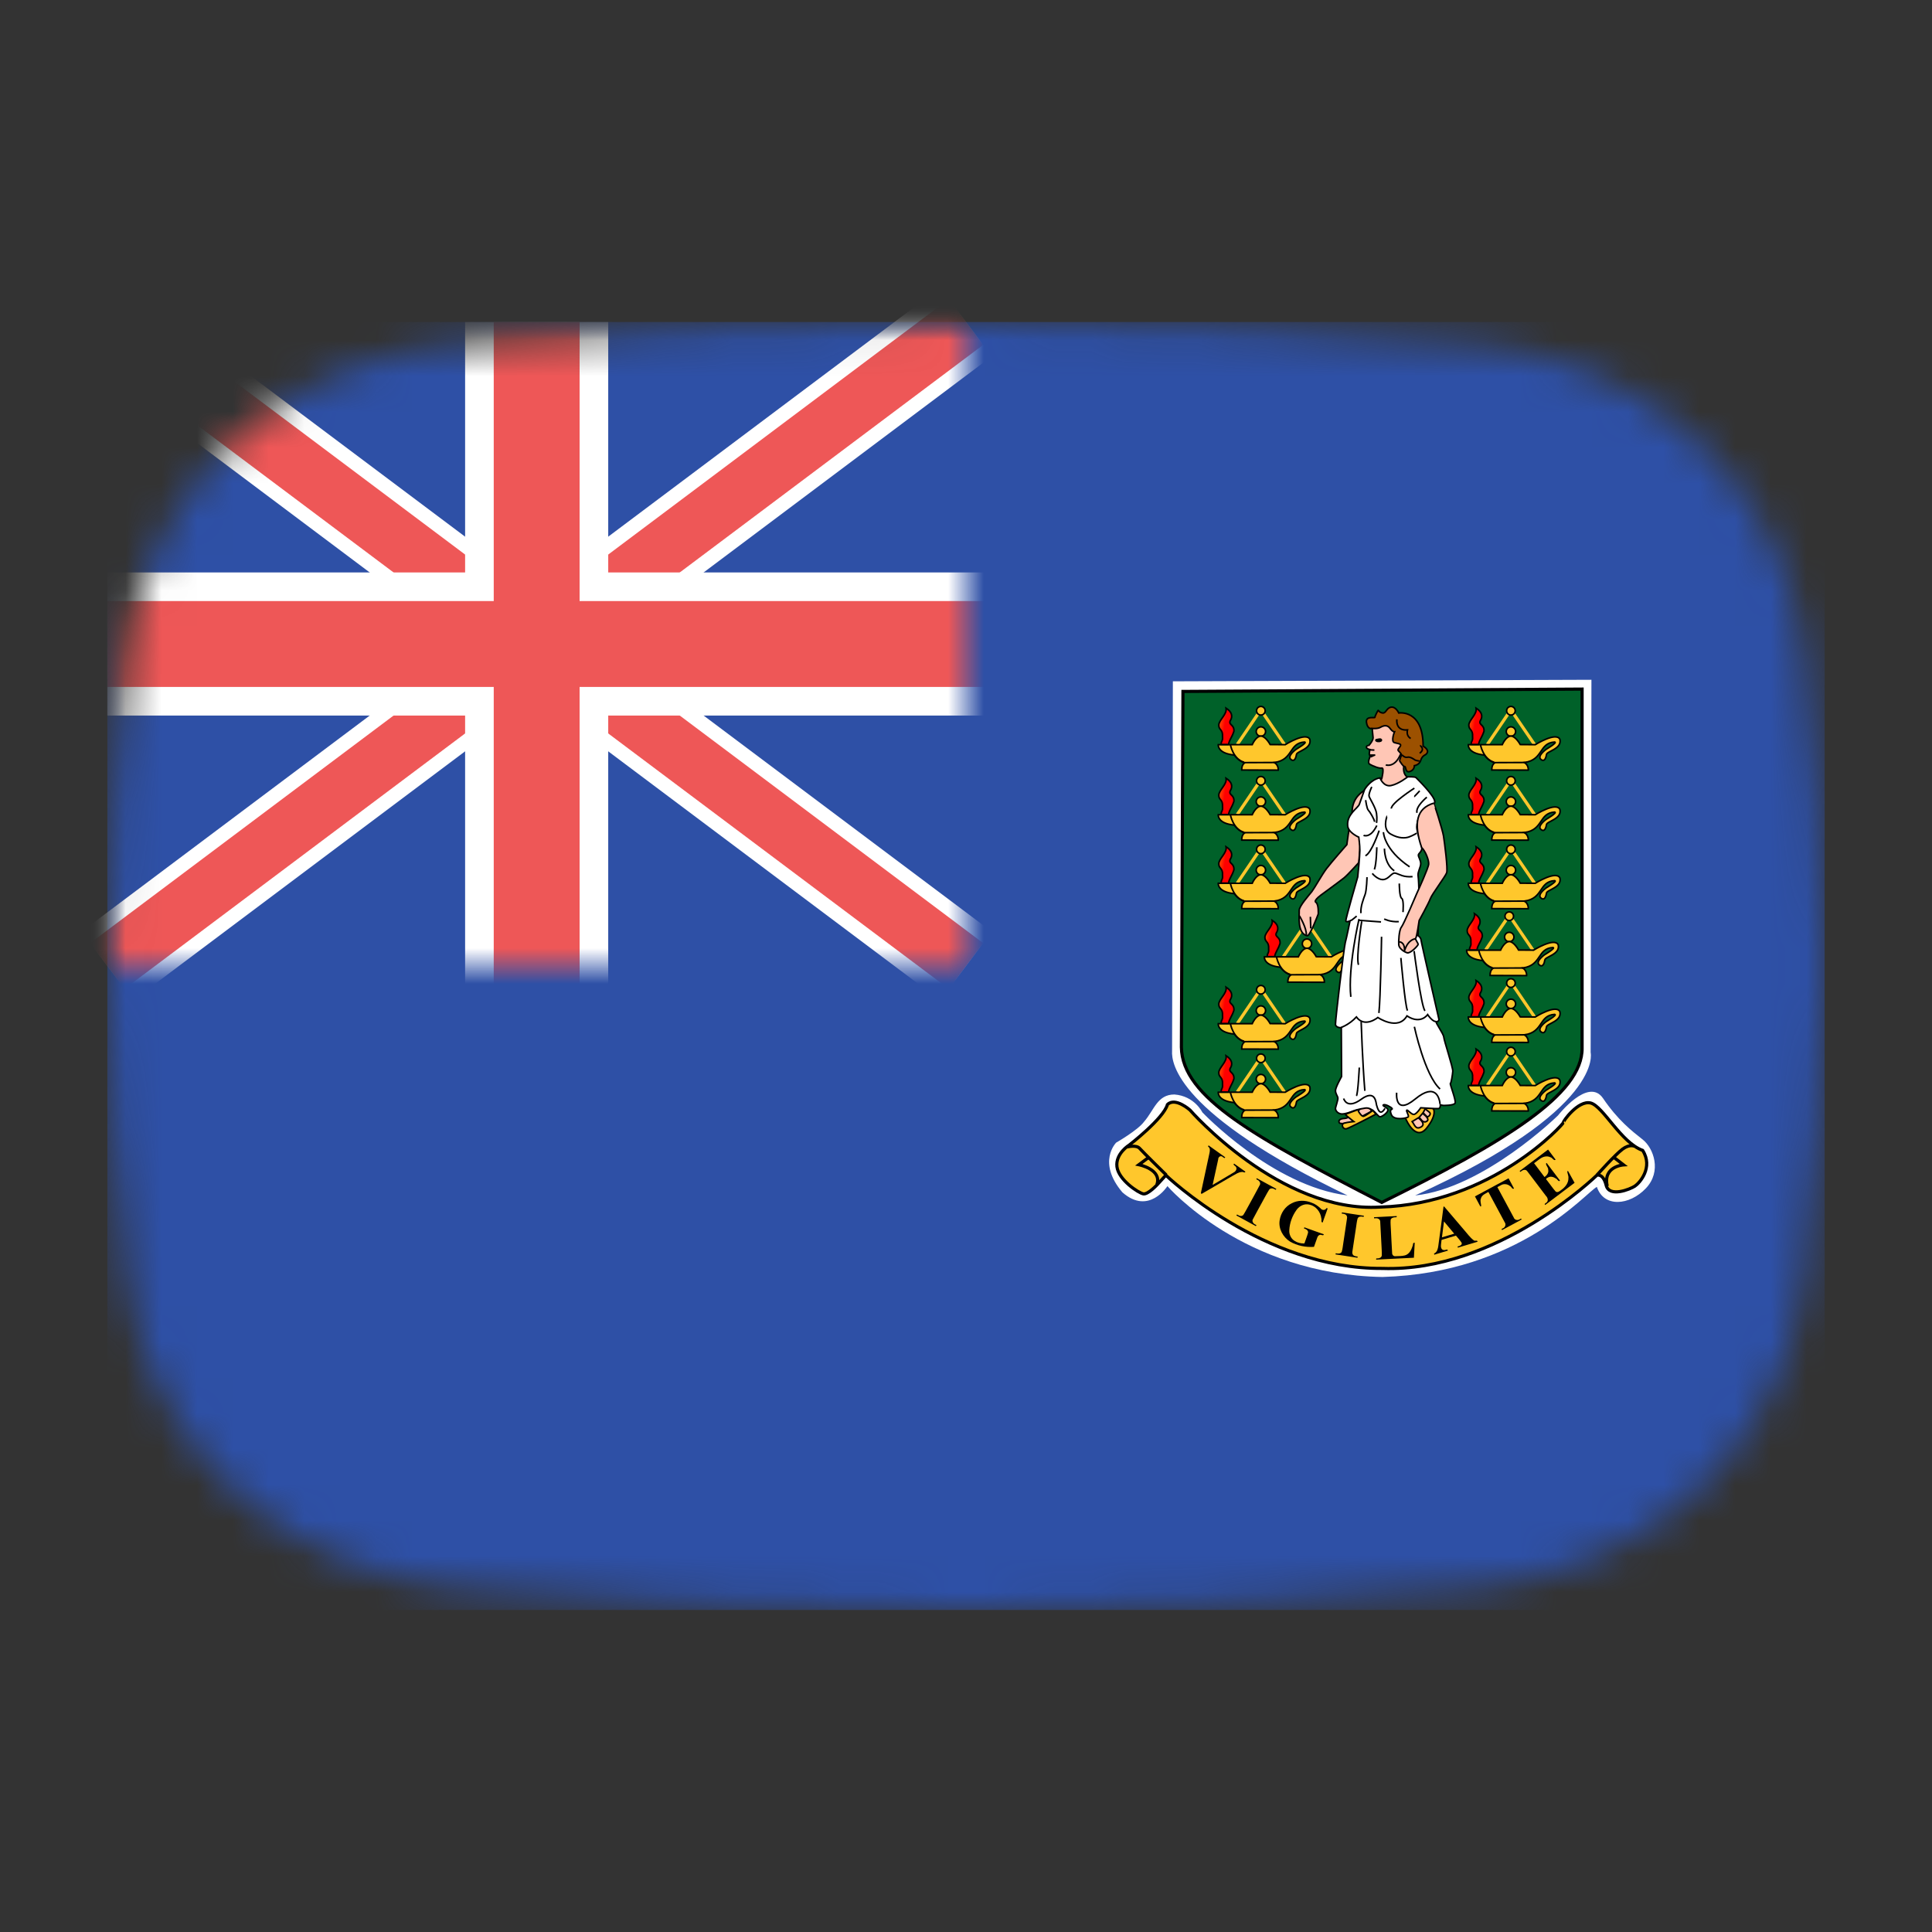 <svg width="54" height="54" viewBox="0 0 54 54" fill="none" xmlns="http://www.w3.org/2000/svg">
<rect x="0" y="0" width="54" height="54" fill="#333333" stroke="none"/>
<mask id="mask0_1_31631" style="mask-type:alpha" maskUnits="userSpaceOnUse" x="3" y="9" width="48" height="36">
<path d="M3.569 18.136C4.167 13.412 8.041 10.002 12.786 9.609C16.641 9.289 21.62 9 27 9C32.38 9 37.359 9.289 41.214 9.609C45.959 10.002 49.833 13.412 50.431 18.136C50.752 20.676 51 23.704 51 27C51 30.296 50.752 33.324 50.431 35.864C49.833 40.587 45.959 43.998 41.214 44.391C37.359 44.711 32.38 45 27 45C21.62 45 16.641 44.711 12.786 44.391C8.042 43.998 4.167 40.587 3.569 35.864C3.248 33.324 3 30.296 3 27C3 23.704 3.248 20.676 3.569 18.136Z" fill="#00D0BF"/>
</mask>
<g mask="url(#mask0_1_31631)">
<rect x="3" y="9" width="48" height="36" fill="#2E50A6"/>
<path d="M32.781 19.043L44.481 19L44.459 29.419C44.459 29.419 44.871 31.003 39.554 33.413C41.464 33.217 43.547 31.177 43.547 31.177C43.547 31.177 44.394 30.092 44.806 30.699C45.219 31.307 45.609 31.611 45.913 31.85C46.217 32.089 46.456 32.74 46 33.217C45.544 33.695 44.828 33.76 44.633 33.174C44.329 33.326 42.462 35.583 38.642 35.692C34.757 35.627 32.63 33.152 32.63 33.152C32.63 33.152 32.109 33.977 31.371 33.326C30.654 32.479 31.197 31.937 31.197 31.937C31.197 31.937 31.805 31.589 31.978 31.351C32.261 31.025 32.347 30.591 32.825 30.591C33.389 30.634 33.606 31.09 33.606 31.09C33.606 31.09 35.56 33.152 37.665 33.413C32.912 31.133 32.738 29.722 32.76 29.375L32.782 19.043L32.781 19.043Z" fill="white"/>
<path d="M33.064 19.326L44.22 19.26V29.288C44.242 30.591 42.05 31.915 38.62 33.608C35.082 31.785 33.042 30.678 33.02 29.267L33.064 19.326L33.064 19.326Z" fill="#006129" stroke="black" stroke-width="0.088"/>
<path d="M34.582 20.808L35.24 19.84L35.902 20.81" stroke="#FFC72C" stroke-width="0.088"/>
<path d="M35.373 20.446C35.373 20.518 35.314 20.577 35.242 20.577C35.17 20.577 35.111 20.518 35.111 20.446C35.111 20.374 35.17 20.315 35.242 20.315C35.314 20.315 35.373 20.374 35.373 20.446Z" fill="#FFC72C" stroke="black" stroke-width="0.044"/>
<path d="M34.706 21.522L35.727 21.525C35.727 21.525 35.743 21.392 35.62 21.312C36.155 21.238 36.016 20.767 36.464 20.74C36.551 20.753 36.23 20.941 36.23 20.941C36.23 20.941 35.96 21.131 36.083 21.228C36.18 21.305 36.223 21.181 36.236 21.088C36.25 20.994 36.671 20.934 36.611 20.666C36.51 20.446 35.922 20.814 35.922 20.814L35.502 20.811C35.476 20.764 35.361 20.575 35.241 20.574C35.1 20.579 35 20.814 35 20.814H34.392H34.051C34.051 20.814 34.018 21.057 34.499 21.104C34.608 21.245 34.692 21.285 34.786 21.322C34.723 21.374 34.705 21.437 34.706 21.522V21.522Z" fill="#FFC72C" stroke="black" stroke-width="0.044"/>
<path d="M34.779 21.315L35.63 21.312Z" fill="#FFC72C"/>
<path d="M34.779 21.315L35.63 21.312" stroke="black" stroke-width="0.044"/>
<path d="M34.39 20.813C34.39 20.813 34.458 21.211 34.772 21.305Z" fill="#FFC72C"/>
<path d="M34.39 20.813C34.39 20.813 34.458 21.211 34.772 21.305" stroke="black" stroke-width="0.044"/>
<path d="M34.337 20.808C34.369 20.656 34.426 20.63 34.489 20.437C34.499 20.248 34.337 20.269 34.384 20.149C34.468 20.018 34.426 19.892 34.269 19.793C34.301 19.966 34.065 20.128 34.065 20.269C34.065 20.41 34.185 20.379 34.17 20.594C34.18 20.719 34.138 20.688 34.128 20.808H34.337V20.808Z" fill="url(#paint0_linear_1_31631)" stroke="black" stroke-width="0.044"/>
<path d="M35.362 19.865C35.362 19.932 35.308 19.986 35.242 19.986C35.175 19.986 35.121 19.932 35.121 19.865C35.121 19.799 35.175 19.745 35.242 19.745C35.308 19.745 35.362 19.799 35.362 19.865Z" fill="#FFC72C" stroke="black" stroke-width="0.044"/>
<path d="M41.571 20.808L42.229 19.84L42.891 20.81" stroke="#FFC72C" stroke-width="0.088"/>
<path d="M42.362 20.446C42.362 20.518 42.303 20.577 42.231 20.577C42.159 20.577 42.1 20.518 42.1 20.446C42.1 20.374 42.159 20.315 42.231 20.315C42.303 20.315 42.362 20.374 42.362 20.446Z" fill="#FFC72C" stroke="black" stroke-width="0.044"/>
<path d="M41.695 21.522L42.716 21.525C42.716 21.525 42.732 21.392 42.609 21.312C43.144 21.238 43.005 20.767 43.453 20.74C43.54 20.753 43.219 20.941 43.219 20.941C43.219 20.941 42.949 21.131 43.072 21.228C43.169 21.305 43.212 21.181 43.225 21.088C43.239 20.994 43.66 20.934 43.6 20.666C43.499 20.446 42.911 20.814 42.911 20.814L42.492 20.811C42.465 20.764 42.35 20.575 42.23 20.574C42.089 20.579 41.989 20.814 41.989 20.814H41.38H41.04C41.04 20.814 41.007 21.057 41.488 21.104C41.597 21.245 41.681 21.285 41.775 21.322C41.712 21.374 41.694 21.437 41.695 21.522V21.522Z" fill="#FFC72C" stroke="black" stroke-width="0.044"/>
<path d="M41.768 21.315L42.619 21.312Z" fill="#FFC72C"/>
<path d="M41.768 21.315L42.619 21.312" stroke="black" stroke-width="0.044"/>
<path d="M41.379 20.813C41.379 20.813 41.447 21.211 41.761 21.305Z" fill="#FFC72C"/>
<path d="M41.379 20.813C41.379 20.813 41.447 21.211 41.761 21.305" stroke="black" stroke-width="0.044"/>
<path d="M41.326 20.808C41.358 20.656 41.415 20.63 41.478 20.437C41.489 20.248 41.326 20.269 41.373 20.149C41.457 20.018 41.415 19.892 41.258 19.793C41.29 19.966 41.054 20.128 41.054 20.269C41.054 20.41 41.175 20.379 41.159 20.594C41.169 20.719 41.127 20.688 41.117 20.808H41.326V20.808Z" fill="url(#paint1_linear_1_31631)" stroke="black" stroke-width="0.044"/>
<path d="M42.351 19.865C42.351 19.932 42.297 19.986 42.231 19.986C42.164 19.986 42.111 19.932 42.111 19.865C42.111 19.799 42.164 19.745 42.231 19.745C42.297 19.745 42.351 19.799 42.351 19.865Z" fill="#FFC72C" stroke="black" stroke-width="0.044"/>
<path d="M34.582 22.766L35.24 21.799L35.902 22.768" stroke="#FFC72C" stroke-width="0.088"/>
<path d="M35.373 22.405C35.373 22.477 35.314 22.535 35.242 22.535C35.17 22.535 35.111 22.477 35.111 22.405C35.111 22.332 35.17 22.274 35.242 22.274C35.314 22.274 35.373 22.332 35.373 22.405Z" fill="#FFC72C" stroke="black" stroke-width="0.044"/>
<path d="M34.706 23.481L35.727 23.483C35.727 23.483 35.743 23.351 35.62 23.27C36.155 23.197 36.016 22.725 36.464 22.698C36.551 22.712 36.23 22.899 36.23 22.899C36.23 22.899 35.96 23.09 36.083 23.186C36.18 23.263 36.223 23.14 36.236 23.046C36.25 22.953 36.671 22.892 36.611 22.625C36.51 22.404 35.922 22.772 35.922 22.772L35.502 22.77C35.476 22.723 35.361 22.534 35.241 22.533C35.1 22.538 35 22.772 35 22.772H34.392H34.051C34.051 22.772 34.018 23.016 34.499 23.062C34.608 23.204 34.692 23.243 34.786 23.28C34.723 23.332 34.705 23.396 34.706 23.481V23.481Z" fill="#FFC72C" stroke="black" stroke-width="0.044"/>
<path d="M34.779 23.273L35.63 23.27Z" fill="#FFC72C"/>
<path d="M34.779 23.273L35.63 23.27" stroke="black" stroke-width="0.044"/>
<path d="M34.39 22.772C34.39 22.772 34.458 23.17 34.772 23.264Z" fill="#FFC72C"/>
<path d="M34.39 22.772C34.39 22.772 34.458 23.17 34.772 23.264" stroke="black" stroke-width="0.044"/>
<path d="M34.337 22.767C34.369 22.615 34.426 22.589 34.489 22.395C34.499 22.207 34.337 22.228 34.384 22.107C34.468 21.977 34.426 21.851 34.269 21.752C34.301 21.924 34.065 22.086 34.065 22.228C34.065 22.369 34.185 22.338 34.17 22.552C34.18 22.678 34.138 22.646 34.128 22.767H34.337V22.767Z" fill="url(#paint2_linear_1_31631)" stroke="black" stroke-width="0.044"/>
<path d="M35.362 21.824C35.362 21.89 35.308 21.944 35.242 21.944C35.175 21.944 35.121 21.89 35.121 21.824C35.121 21.757 35.175 21.703 35.242 21.703C35.308 21.703 35.362 21.757 35.362 21.824Z" fill="#FFC72C" stroke="black" stroke-width="0.044"/>
<path d="M41.571 22.766L42.229 21.799L42.891 22.768" stroke="#FFC72C" stroke-width="0.088"/>
<path d="M42.362 22.405C42.362 22.477 42.303 22.535 42.231 22.535C42.159 22.535 42.1 22.477 42.1 22.405C42.1 22.332 42.159 22.274 42.231 22.274C42.303 22.274 42.362 22.332 42.362 22.405Z" fill="#FFC72C" stroke="black" stroke-width="0.044"/>
<path d="M41.695 23.481L42.716 23.483C42.716 23.483 42.732 23.351 42.609 23.27C43.144 23.197 43.005 22.725 43.453 22.698C43.54 22.712 43.219 22.899 43.219 22.899C43.219 22.899 42.949 23.09 43.072 23.186C43.169 23.263 43.212 23.14 43.225 23.046C43.239 22.953 43.66 22.892 43.6 22.625C43.499 22.404 42.911 22.772 42.911 22.772L42.492 22.77C42.465 22.723 42.35 22.534 42.23 22.533C42.089 22.538 41.989 22.772 41.989 22.772H41.38H41.04C41.04 22.772 41.007 23.016 41.488 23.062C41.597 23.204 41.681 23.243 41.775 23.28C41.712 23.332 41.694 23.396 41.695 23.481V23.481Z" fill="#FFC72C" stroke="black" stroke-width="0.044"/>
<path d="M41.768 23.273L42.619 23.27Z" fill="#FFC72C"/>
<path d="M41.768 23.273L42.619 23.27" stroke="black" stroke-width="0.044"/>
<path d="M41.379 22.772C41.379 22.772 41.447 23.17 41.761 23.264Z" fill="#FFC72C"/>
<path d="M41.379 22.772C41.379 22.772 41.447 23.17 41.761 23.264" stroke="black" stroke-width="0.044"/>
<path d="M41.326 22.767C41.358 22.615 41.415 22.589 41.478 22.395C41.489 22.207 41.326 22.228 41.373 22.107C41.457 21.977 41.415 21.851 41.258 21.752C41.29 21.924 41.054 22.086 41.054 22.228C41.054 22.369 41.175 22.338 41.159 22.552C41.169 22.678 41.127 22.646 41.117 22.767H41.326V22.767Z" fill="url(#paint3_linear_1_31631)" stroke="black" stroke-width="0.044"/>
<path d="M42.351 21.824C42.351 21.89 42.297 21.944 42.231 21.944C42.164 21.944 42.111 21.89 42.111 21.824C42.111 21.757 42.164 21.703 42.231 21.703C42.297 21.703 42.351 21.757 42.351 21.824Z" fill="#FFC72C" stroke="black" stroke-width="0.044"/>
<path d="M34.582 24.682L35.24 23.715L35.902 24.684" stroke="#FFC72C" stroke-width="0.088"/>
<path d="M35.373 24.32C35.373 24.392 35.314 24.451 35.242 24.451C35.17 24.451 35.111 24.392 35.111 24.32C35.111 24.248 35.17 24.189 35.242 24.189C35.314 24.189 35.373 24.248 35.373 24.32Z" fill="#FFC72C" stroke="black" stroke-width="0.044"/>
<path d="M34.706 25.396L35.727 25.399C35.727 25.399 35.743 25.267 35.62 25.186C36.155 25.113 36.016 24.641 36.464 24.614C36.551 24.628 36.23 24.815 36.23 24.815C36.23 24.815 35.96 25.005 36.083 25.102C36.18 25.179 36.223 25.055 36.236 24.962C36.25 24.868 36.671 24.808 36.611 24.541C36.51 24.32 35.922 24.688 35.922 24.688L35.502 24.685C35.476 24.638 35.361 24.449 35.241 24.448C35.1 24.454 35 24.688 35 24.688H34.392H34.051C34.051 24.688 34.018 24.931 34.499 24.978C34.608 25.12 34.692 25.159 34.786 25.196C34.723 25.248 34.705 25.311 34.706 25.396V25.396Z" fill="#FFC72C" stroke="black" stroke-width="0.044"/>
<path d="M34.779 25.189L35.63 25.186Z" fill="#FFC72C"/>
<path d="M34.779 25.189L35.63 25.186" stroke="black" stroke-width="0.044"/>
<path d="M34.39 24.688C34.39 24.688 34.458 25.085 34.772 25.18Z" fill="#FFC72C"/>
<path d="M34.39 24.688C34.39 24.688 34.458 25.085 34.772 25.18" stroke="black" stroke-width="0.044"/>
<path d="M34.337 24.683C34.369 24.531 34.426 24.505 34.489 24.311C34.499 24.122 34.337 24.143 34.384 24.023C34.468 23.892 34.426 23.767 34.269 23.667C34.301 23.84 34.065 24.002 34.065 24.143C34.065 24.285 34.185 24.253 34.17 24.468C34.18 24.593 34.138 24.562 34.128 24.683H34.337V24.683Z" fill="url(#paint4_linear_1_31631)" stroke="black" stroke-width="0.044"/>
<path d="M35.362 23.739C35.362 23.806 35.308 23.86 35.242 23.86C35.175 23.86 35.121 23.806 35.121 23.739C35.121 23.673 35.175 23.619 35.242 23.619C35.308 23.619 35.362 23.673 35.362 23.739Z" fill="#FFC72C" stroke="black" stroke-width="0.044"/>
<path d="M41.571 24.682L42.229 23.715L42.891 24.684" stroke="#FFC72C" stroke-width="0.088"/>
<path d="M42.362 24.32C42.362 24.392 42.303 24.451 42.231 24.451C42.159 24.451 42.1 24.392 42.1 24.32C42.1 24.248 42.159 24.189 42.231 24.189C42.303 24.189 42.362 24.248 42.362 24.32Z" fill="#FFC72C" stroke="black" stroke-width="0.044"/>
<path d="M41.695 25.396L42.716 25.399C42.716 25.399 42.732 25.267 42.609 25.186C43.144 25.113 43.005 24.641 43.453 24.614C43.54 24.628 43.219 24.815 43.219 24.815C43.219 24.815 42.949 25.005 43.072 25.102C43.169 25.179 43.212 25.055 43.225 24.962C43.239 24.868 43.66 24.808 43.6 24.541C43.499 24.32 42.911 24.688 42.911 24.688L42.492 24.685C42.465 24.638 42.35 24.449 42.23 24.448C42.089 24.454 41.989 24.688 41.989 24.688H41.38H41.04C41.04 24.688 41.007 24.931 41.488 24.978C41.597 25.12 41.681 25.159 41.775 25.196C41.712 25.248 41.694 25.311 41.695 25.396V25.396Z" fill="#FFC72C" stroke="black" stroke-width="0.044"/>
<path d="M41.768 25.189L42.619 25.186Z" fill="#FFC72C"/>
<path d="M41.768 25.189L42.619 25.186" stroke="black" stroke-width="0.044"/>
<path d="M41.379 24.688C41.379 24.688 41.447 25.085 41.761 25.18Z" fill="#FFC72C"/>
<path d="M41.379 24.688C41.379 24.688 41.447 25.085 41.761 25.18" stroke="black" stroke-width="0.044"/>
<path d="M41.326 24.683C41.358 24.531 41.415 24.505 41.478 24.311C41.489 24.122 41.326 24.143 41.373 24.023C41.457 23.892 41.415 23.767 41.258 23.667C41.29 23.84 41.054 24.002 41.054 24.143C41.054 24.285 41.175 24.253 41.159 24.468C41.169 24.593 41.127 24.562 41.117 24.683H41.326V24.683Z" fill="url(#paint5_linear_1_31631)" stroke="black" stroke-width="0.044"/>
<path d="M42.351 23.739C42.351 23.806 42.297 23.86 42.231 23.86C42.164 23.86 42.111 23.806 42.111 23.739C42.111 23.673 42.164 23.619 42.231 23.619C42.297 23.619 42.351 23.673 42.351 23.739Z" fill="#FFC72C" stroke="black" stroke-width="0.044"/>
<path d="M34.582 30.522L35.24 29.555L35.902 30.524" stroke="#FFC72C" stroke-width="0.088"/>
<path d="M35.373 30.161C35.373 30.233 35.314 30.291 35.242 30.291C35.17 30.291 35.111 30.233 35.111 30.161C35.111 30.088 35.17 30.03 35.242 30.03C35.314 30.03 35.373 30.088 35.373 30.161Z" fill="#FFC72C" stroke="black" stroke-width="0.044"/>
<path d="M34.706 31.237L35.727 31.239C35.727 31.239 35.743 31.107 35.62 31.026C36.155 30.953 36.016 30.481 36.464 30.454C36.551 30.468 36.23 30.655 36.23 30.655C36.23 30.655 35.96 30.846 36.083 30.942C36.18 31.019 36.223 30.896 36.236 30.802C36.25 30.709 36.671 30.648 36.611 30.381C36.51 30.16 35.922 30.528 35.922 30.528L35.502 30.526C35.476 30.479 35.361 30.29 35.241 30.289C35.1 30.294 35 30.528 35 30.528H34.392H34.051C34.051 30.528 34.018 30.771 34.499 30.818C34.608 30.96 34.692 30.999 34.786 31.036C34.723 31.088 34.705 31.152 34.706 31.237V31.237Z" fill="#FFC72C" stroke="black" stroke-width="0.044"/>
<path d="M34.779 31.029L35.63 31.026Z" fill="#FFC72C"/>
<path d="M34.779 31.029L35.63 31.026" stroke="black" stroke-width="0.044"/>
<path d="M34.39 30.528C34.39 30.528 34.458 30.926 34.772 31.02Z" fill="#FFC72C"/>
<path d="M34.39 30.528C34.39 30.528 34.458 30.926 34.772 31.02" stroke="black" stroke-width="0.044"/>
<path d="M34.337 30.523C34.369 30.371 34.426 30.345 34.489 30.151C34.499 29.963 34.337 29.984 34.384 29.863C34.468 29.733 34.426 29.607 34.269 29.507C34.301 29.68 34.065 29.842 34.065 29.984C34.065 30.125 34.185 30.094 34.17 30.308C34.18 30.434 34.138 30.402 34.128 30.523H34.337V30.523Z" fill="url(#paint6_linear_1_31631)" stroke="black" stroke-width="0.044"/>
<path d="M35.362 29.58C35.362 29.646 35.308 29.7 35.242 29.7C35.175 29.7 35.121 29.646 35.121 29.58C35.121 29.513 35.175 29.459 35.242 29.459C35.308 29.459 35.362 29.513 35.362 29.58Z" fill="#FFC72C" stroke="black" stroke-width="0.044"/>
<path d="M41.571 30.335L42.229 29.368L42.891 30.337" stroke="#FFC72C" stroke-width="0.088"/>
<path d="M42.362 29.974C42.362 30.046 42.303 30.104 42.231 30.104C42.159 30.104 42.1 30.046 42.1 29.974C42.1 29.901 42.159 29.843 42.231 29.843C42.303 29.843 42.362 29.901 42.362 29.974Z" fill="#FFC72C" stroke="black" stroke-width="0.044"/>
<path d="M41.695 31.05L42.716 31.052C42.716 31.052 42.732 30.92 42.609 30.84C43.144 30.766 43.005 30.294 43.453 30.267C43.54 30.281 43.219 30.468 43.219 30.468C43.219 30.468 42.949 30.659 43.072 30.756C43.169 30.832 43.212 30.709 43.225 30.615C43.239 30.521 43.66 30.461 43.6 30.194C43.499 29.973 42.911 30.341 42.911 30.341L42.492 30.339C42.465 30.292 42.35 30.103 42.23 30.102C42.089 30.107 41.989 30.341 41.989 30.341H41.38H41.04C41.04 30.341 41.007 30.585 41.488 30.631C41.597 30.773 41.681 30.812 41.775 30.849C41.712 30.901 41.694 30.965 41.695 31.05V31.05Z" fill="#FFC72C" stroke="black" stroke-width="0.044"/>
<path d="M41.768 30.843L42.619 30.84Z" fill="#FFC72C"/>
<path d="M41.768 30.843L42.619 30.84" stroke="black" stroke-width="0.044"/>
<path d="M41.379 30.341C41.379 30.341 41.447 30.739 41.761 30.833Z" fill="#FFC72C"/>
<path d="M41.379 30.341C41.379 30.341 41.447 30.739 41.761 30.833" stroke="black" stroke-width="0.044"/>
<path d="M41.326 30.336C41.358 30.184 41.415 30.158 41.478 29.964C41.489 29.776 41.326 29.797 41.373 29.676C41.457 29.546 41.415 29.42 41.258 29.321C41.29 29.493 41.054 29.655 41.054 29.797C41.054 29.938 41.175 29.907 41.159 30.121C41.169 30.247 41.127 30.215 41.117 30.336H41.326V30.336Z" fill="url(#paint7_linear_1_31631)" stroke="black" stroke-width="0.044"/>
<path d="M42.351 29.393C42.351 29.459 42.297 29.513 42.231 29.513C42.164 29.513 42.111 29.459 42.111 29.393C42.111 29.326 42.164 29.272 42.231 29.272C42.297 29.272 42.351 29.326 42.351 29.393Z" fill="#FFC72C" stroke="black" stroke-width="0.044"/>
<path d="M34.582 28.607L35.24 27.639L35.902 28.609" stroke="#FFC72C" stroke-width="0.088"/>
<path d="M35.373 28.245C35.373 28.317 35.314 28.376 35.242 28.376C35.17 28.376 35.111 28.317 35.111 28.245C35.111 28.173 35.17 28.114 35.242 28.114C35.314 28.114 35.373 28.173 35.373 28.245Z" fill="#FFC72C" stroke="black" stroke-width="0.044"/>
<path d="M34.706 29.321L35.727 29.324C35.727 29.324 35.743 29.191 35.62 29.111C36.155 29.037 36.016 28.566 36.464 28.539C36.551 28.552 36.23 28.739 36.23 28.739C36.23 28.739 35.96 28.93 36.083 29.027C36.18 29.104 36.223 28.98 36.236 28.886C36.25 28.793 36.671 28.733 36.611 28.465C36.51 28.245 35.922 28.612 35.922 28.612L35.502 28.61C35.476 28.563 35.361 28.374 35.241 28.373C35.1 28.378 35 28.612 35 28.612H34.392H34.051C34.051 28.612 34.018 28.856 34.499 28.903C34.608 29.044 34.692 29.084 34.786 29.12C34.723 29.173 34.705 29.236 34.706 29.321V29.321Z" fill="#FFC72C" stroke="black" stroke-width="0.044"/>
<path d="M34.779 29.114L35.63 29.111Z" fill="#FFC72C"/>
<path d="M34.779 29.114L35.63 29.111" stroke="black" stroke-width="0.044"/>
<path d="M34.39 28.612C34.39 28.612 34.458 29.01 34.772 29.104Z" fill="#FFC72C"/>
<path d="M34.39 28.612C34.39 28.612 34.458 29.01 34.772 29.104" stroke="black" stroke-width="0.044"/>
<path d="M34.337 28.607C34.369 28.455 34.426 28.429 34.489 28.236C34.499 28.047 34.337 28.068 34.384 27.948C34.468 27.817 34.426 27.691 34.269 27.592C34.301 27.765 34.065 27.927 34.065 28.068C34.065 28.209 34.185 28.178 34.17 28.393C34.18 28.518 34.138 28.487 34.128 28.607H34.337V28.607Z" fill="url(#paint8_linear_1_31631)" stroke="black" stroke-width="0.044"/>
<path d="M35.362 27.664C35.362 27.73 35.308 27.784 35.242 27.784C35.175 27.784 35.121 27.73 35.121 27.664C35.121 27.598 35.175 27.544 35.242 27.544C35.308 27.544 35.362 27.598 35.362 27.664Z" fill="#FFC72C" stroke="black" stroke-width="0.044"/>
<path d="M41.571 28.42L42.229 27.452L42.891 28.422" stroke="#FFC72C" stroke-width="0.088"/>
<path d="M42.362 28.058C42.362 28.13 42.303 28.189 42.231 28.189C42.159 28.189 42.1 28.13 42.1 28.058C42.1 27.986 42.159 27.927 42.231 27.927C42.303 27.927 42.362 27.986 42.362 28.058Z" fill="#FFC72C" stroke="black" stroke-width="0.044"/>
<path d="M41.695 29.134L42.716 29.137C42.716 29.137 42.732 29.004 42.609 28.924C43.144 28.85 43.005 28.379 43.453 28.352C43.54 28.365 43.219 28.552 43.219 28.552C43.219 28.552 42.949 28.743 43.072 28.84C43.169 28.917 43.212 28.793 43.225 28.7C43.239 28.606 43.66 28.546 43.6 28.278C43.499 28.058 42.911 28.425 42.911 28.425L42.492 28.423C42.465 28.376 42.35 28.187 42.23 28.186C42.089 28.191 41.989 28.425 41.989 28.425H41.38H41.04C41.04 28.425 41.007 28.669 41.488 28.716C41.597 28.857 41.681 28.897 41.775 28.933C41.712 28.986 41.694 29.049 41.695 29.134V29.134Z" fill="#FFC72C" stroke="black" stroke-width="0.044"/>
<path d="M41.768 28.927L42.619 28.924Z" fill="#FFC72C"/>
<path d="M41.768 28.927L42.619 28.924" stroke="black" stroke-width="0.044"/>
<path d="M41.379 28.425C41.379 28.425 41.447 28.823 41.761 28.917Z" fill="#FFC72C"/>
<path d="M41.379 28.425C41.379 28.425 41.447 28.823 41.761 28.917" stroke="black" stroke-width="0.044"/>
<path d="M41.326 28.42C41.358 28.268 41.415 28.242 41.478 28.049C41.489 27.86 41.326 27.881 41.373 27.761C41.457 27.63 41.415 27.504 41.258 27.405C41.29 27.578 41.054 27.74 41.054 27.881C41.054 28.022 41.175 27.991 41.159 28.206C41.169 28.331 41.127 28.3 41.117 28.42H41.326V28.42Z" fill="url(#paint9_linear_1_31631)" stroke="black" stroke-width="0.044"/>
<path d="M42.351 27.477C42.351 27.544 42.297 27.598 42.231 27.598C42.164 27.598 42.111 27.544 42.111 27.477C42.111 27.411 42.164 27.357 42.231 27.357C42.297 27.357 42.351 27.411 42.351 27.477Z" fill="#FFC72C" stroke="black" stroke-width="0.044"/>
<path d="M35.871 26.738L36.529 25.77L37.191 26.74" stroke="#FFC72C" stroke-width="0.088"/>
<path d="M36.661 26.376C36.661 26.448 36.603 26.507 36.531 26.507C36.458 26.507 36.4 26.448 36.4 26.376C36.4 26.304 36.458 26.245 36.531 26.245C36.603 26.245 36.661 26.304 36.661 26.376Z" fill="#FFC72C" stroke="black" stroke-width="0.044"/>
<path d="M35.995 27.452L37.016 27.455C37.016 27.455 37.032 27.323 36.909 27.242C37.444 27.168 37.305 26.697 37.752 26.67C37.839 26.683 37.519 26.87 37.519 26.87C37.519 26.87 37.249 27.061 37.371 27.158C37.469 27.235 37.512 27.111 37.525 27.018C37.539 26.924 37.96 26.864 37.9 26.596C37.799 26.376 37.211 26.744 37.211 26.744L36.791 26.741C36.765 26.694 36.65 26.505 36.53 26.504C36.389 26.509 36.289 26.744 36.289 26.744H35.68H35.34C35.34 26.744 35.307 26.987 35.788 27.034C35.897 27.175 35.98 27.215 36.075 27.252C36.012 27.304 35.994 27.367 35.995 27.452V27.452Z" fill="#FFC72C" stroke="black" stroke-width="0.044"/>
<path d="M36.068 27.245L36.918 27.242Z" fill="#FFC72C"/>
<path d="M36.068 27.245L36.918 27.242" stroke="black" stroke-width="0.044"/>
<path d="M35.678 26.743C35.678 26.743 35.747 27.141 36.06 27.235Z" fill="#FFC72C"/>
<path d="M35.678 26.743C35.678 26.743 35.747 27.141 36.06 27.235" stroke="black" stroke-width="0.044"/>
<path d="M35.626 26.738C35.658 26.586 35.715 26.56 35.778 26.367C35.788 26.178 35.626 26.199 35.673 26.079C35.757 25.948 35.715 25.822 35.558 25.723C35.59 25.896 35.354 26.058 35.354 26.199C35.354 26.34 35.474 26.309 35.459 26.524C35.469 26.649 35.427 26.618 35.417 26.738H35.626V26.738Z" fill="url(#paint10_linear_1_31631)" stroke="black" stroke-width="0.044"/>
<path d="M36.651 25.795C36.651 25.862 36.597 25.916 36.531 25.916C36.464 25.916 36.41 25.862 36.41 25.795C36.41 25.729 36.464 25.675 36.531 25.675C36.597 25.675 36.651 25.729 36.651 25.795Z" fill="#FFC72C" stroke="black" stroke-width="0.044"/>
<path d="M41.524 26.551L42.183 25.584L42.844 26.553" stroke="#FFC72C" stroke-width="0.088"/>
<path d="M42.315 26.189C42.315 26.262 42.256 26.32 42.184 26.32C42.112 26.32 42.053 26.262 42.053 26.189C42.053 26.117 42.112 26.058 42.184 26.058C42.256 26.058 42.315 26.117 42.315 26.189Z" fill="#FFC72C" stroke="black" stroke-width="0.044"/>
<path d="M41.648 27.265L42.669 27.268C42.669 27.268 42.685 27.136 42.562 27.055C43.097 26.982 42.958 26.51 43.406 26.483C43.493 26.497 43.172 26.684 43.172 26.684C43.172 26.684 42.902 26.874 43.025 26.971C43.123 27.048 43.165 26.924 43.179 26.831C43.192 26.737 43.613 26.677 43.553 26.41C43.453 26.189 42.864 26.557 42.864 26.557L42.445 26.554C42.419 26.507 42.303 26.318 42.184 26.317C42.042 26.323 41.942 26.557 41.942 26.557H41.334H40.993C40.993 26.557 40.96 26.8 41.442 26.847C41.55 26.988 41.634 27.028 41.728 27.065C41.665 27.117 41.648 27.18 41.648 27.265V27.265Z" fill="#FFC72C" stroke="black" stroke-width="0.044"/>
<path d="M41.721 27.058L42.572 27.055Z" fill="#FFC72C"/>
<path d="M41.721 27.058L42.572 27.055" stroke="black" stroke-width="0.044"/>
<path d="M41.332 26.557C41.332 26.557 41.4 26.954 41.714 27.049Z" fill="#FFC72C"/>
<path d="M41.332 26.557C41.332 26.557 41.4 26.954 41.714 27.049" stroke="black" stroke-width="0.044"/>
<path d="M41.28 26.551C41.311 26.4 41.369 26.373 41.431 26.18C41.442 25.991 41.28 26.012 41.327 25.892C41.41 25.761 41.369 25.636 41.212 25.536C41.243 25.709 41.008 25.871 41.008 26.012C41.008 26.154 41.128 26.122 41.112 26.337C41.123 26.462 41.081 26.431 41.07 26.551H41.28V26.551Z" fill="url(#paint11_linear_1_31631)" stroke="black" stroke-width="0.044"/>
<path d="M42.304 25.608C42.304 25.675 42.251 25.729 42.184 25.729C42.118 25.729 42.064 25.675 42.064 25.608C42.064 25.542 42.118 25.488 42.184 25.488C42.251 25.488 42.304 25.542 42.304 25.608Z" fill="#FFC72C" stroke="black" stroke-width="0.044"/>
<path d="M39.303 31.296C39.303 31.296 39.569 31.911 39.873 31.533C40.176 31.156 40.065 30.993 40.065 30.993L39.385 30.623L39.185 31.045L39.303 31.296V31.296Z" fill="#FFC72C" stroke="black" stroke-width="0.044"/>
<path d="M39.888 31.215C39.888 31.215 39.932 31.222 39.969 31.156C40.006 31.089 39.888 31.059 39.836 30.985L39.777 31.104L39.888 31.215V31.215Z" fill="#FFC6B5" stroke="black" stroke-width="0.044"/>
<path d="M38.348 31.052L37.749 31.378C37.749 31.378 37.453 31.437 37.431 31.378C37.408 31.318 37.438 31.267 37.593 31.259C37.749 31.252 38.171 30.867 38.171 30.867L38.348 31.052H38.348Z" fill="#FFC6B5" stroke="black" stroke-width="0.044"/>
<path d="M38.356 20.402C38.356 20.402 38.371 20.543 38.378 20.617C38.385 20.691 38.26 20.846 38.252 20.839C38.245 20.831 38.186 20.846 38.193 20.89C38.2 20.935 38.289 20.95 38.289 20.95C38.289 20.95 38.252 21.105 38.289 21.113C38.326 21.12 38.193 21.312 38.289 21.364C38.385 21.416 38.548 21.483 38.622 21.468C38.696 21.453 38.622 21.756 38.622 21.756L38.415 22.201L39.555 22.082L39.318 21.705C39.318 21.705 39.207 21.631 39.236 21.416C39.266 21.201 39.222 20.232 39.222 20.232L38.408 20.121L38.356 20.402V20.402Z" fill="#FFC6B5" stroke="black" stroke-width="0.044"/>
<path d="M38.148 22.09C38.148 22.09 37.779 22.26 37.793 22.719C37.697 23.163 37.645 23.607 37.645 23.607C37.645 23.607 37.209 24.103 37.075 24.28C36.942 24.458 36.742 24.82 36.668 24.917C36.594 25.013 36.306 25.331 36.313 25.45C36.321 25.568 36.246 26.093 36.535 26.153C36.609 26.182 36.846 25.546 36.846 25.546C36.846 25.546 36.861 25.272 36.779 25.22C36.698 25.168 36.957 24.991 36.957 24.991C36.957 24.991 37.453 24.628 37.564 24.539C37.675 24.45 37.978 24.11 37.978 24.11L38.148 22.09V22.09Z" fill="#FFC6B5" stroke="black" stroke-width="0.044"/>
<path d="M38.57 21.742C38.57 21.742 38.667 22.001 38.881 21.956C39.096 21.912 39.347 21.712 39.347 21.712C39.347 21.712 39.547 21.705 39.577 21.734C39.606 21.764 40.117 22.26 40.102 22.415C40.088 22.571 39.866 22.526 39.784 22.63C39.703 22.733 39.569 22.992 39.606 23.185C39.644 23.377 39.755 23.629 39.74 23.725C39.725 23.821 39.644 23.851 39.644 23.903C39.644 23.955 39.71 24.043 39.71 24.14C39.71 24.236 39.621 24.376 39.636 24.473C39.651 24.569 39.658 24.85 39.658 24.85L39.636 26.153C39.636 26.153 39.71 26.197 39.718 26.271C39.725 26.345 40.221 28.499 40.221 28.499C40.221 28.499 40.199 28.565 40.147 28.558C40.095 28.55 40.347 28.891 40.354 28.987C40.361 29.083 40.613 29.838 40.606 29.942C40.598 30.046 40.561 30.275 40.539 30.282C40.517 30.29 40.702 30.756 40.672 30.83C40.643 30.904 40.339 30.897 40.339 30.897L40.258 30.882C40.258 30.882 40.265 30.978 40.206 30.985C40.147 30.993 39.71 30.963 39.71 30.963C39.71 30.963 39.584 31.156 39.51 31.148C39.436 31.141 39.34 31.008 39.318 31.03C39.296 31.052 39.385 31.178 39.362 31.215C39.34 31.252 38.963 31.333 38.889 31.156C38.815 30.978 38.933 31.022 38.911 30.985C38.889 30.948 38.718 30.852 38.667 30.882C38.615 30.911 38.8 30.956 38.792 31.03C38.785 31.104 38.63 31.215 38.57 31.215C38.511 31.215 38.371 30.941 38.163 30.971C37.956 31 37.823 31.052 37.823 31.052C37.823 31.052 37.579 31.156 37.475 31.133C37.371 31.111 37.327 31.03 37.327 30.985C37.327 30.941 37.401 30.749 37.394 30.689C37.386 30.63 37.327 30.571 37.327 30.482C37.327 30.393 37.497 30.09 37.497 30.09L37.49 28.728C37.49 28.728 37.334 28.728 37.327 28.632C37.32 28.536 37.564 26.478 37.601 26.345C37.638 26.212 37.734 25.738 37.734 25.738C37.734 25.738 37.623 25.79 37.616 25.738C37.608 25.686 37.949 24.51 37.949 24.51C37.949 24.51 38.008 23.925 38.008 23.77C38.008 23.614 37.978 23.399 37.978 23.399C37.978 23.399 37.675 23.271 37.667 23.074C37.64 22.76 37.956 22.585 37.993 22.482C38.03 22.378 38.141 22.067 38.141 22.067C38.141 22.067 38.304 21.786 38.57 21.742L38.57 21.742Z" fill="white" stroke="black" stroke-width="0.044"/>
<path d="M38.459 31.141C38.459 31.141 37.742 31.518 37.638 31.548C37.534 31.577 37.468 31.422 37.571 31.392C37.675 31.363 37.838 31.348 37.838 31.348C37.838 31.348 37.593 31.155 37.601 31.148C37.608 31.141 37.934 31.022 37.941 31.022C37.949 31.022 38.045 31.215 38.112 31.2C38.178 31.185 38.371 31.037 38.371 31.037C38.371 31.037 38.474 31.156 38.459 31.141V31.141Z" fill="#FFC72C" stroke="black" stroke-width="0.044"/>
<path d="M39.471 31.348C39.539 31.436 39.565 31.587 39.721 31.498C39.876 31.41 39.641 31.245 39.641 31.245L39.471 31.348Z" fill="#FFC6B5" stroke="black" stroke-width="0.044"/>
<path d="M39.755 31.333C39.755 31.333 39.828 31.392 39.895 31.326C39.962 31.259 39.762 31.119 39.762 31.119L39.666 31.23L39.755 31.333V31.333Z" fill="#FFC6B5" stroke="black" stroke-width="0.044"/>
<path d="M40.073 22.449C40.08 22.449 40.317 23.182 40.347 23.367C40.376 23.552 40.472 24.292 40.435 24.395C40.398 24.499 40.021 24.995 39.977 25.121C39.932 25.247 39.666 25.728 39.666 25.728C39.666 25.728 39.599 26.201 39.569 26.224C39.54 26.246 39.646 26.362 39.636 26.401C39.621 26.445 39.422 26.653 39.333 26.631C39.244 26.608 39.103 26.505 39.096 26.409C39.088 26.312 39.103 25.994 39.17 25.913C39.236 25.831 39.584 25.01 39.606 24.958C39.629 24.906 39.925 24.262 39.932 24.151C39.94 24.04 39.84 23.784 39.735 23.689C39.502 23.004 39.594 22.59 40.073 22.449V22.449Z" fill="#FFC6B5" stroke="black" stroke-width="0.044"/>
<path d="M38.334 20.358C38.334 20.358 38.496 20.38 38.585 20.328C38.674 20.276 38.778 20.254 38.852 20.358C38.926 20.461 38.977 20.454 38.977 20.454C38.977 20.454 38.866 20.728 38.977 20.757C39.088 20.787 39.14 20.787 39.148 20.824C39.155 20.861 39.051 20.942 39.081 20.979C39.111 21.017 39.163 21.061 39.17 21.09C39.177 21.12 39.103 21.246 39.125 21.276C39.148 21.305 39.214 21.424 39.259 21.424C39.303 21.424 39.273 21.608 39.407 21.564C39.54 21.52 39.532 21.401 39.532 21.401C39.532 21.401 39.673 21.379 39.71 21.253C39.747 21.128 39.836 21.098 39.836 21.098C39.836 21.098 40.014 21.002 39.777 20.854C39.777 19.817 39.096 19.928 39.096 19.928C39.096 19.928 39.014 19.744 38.881 19.766C38.748 19.788 38.741 19.943 38.644 19.928C38.548 19.914 38.526 19.847 38.519 19.855C38.511 19.862 38.43 20.01 38.43 20.047C38.43 20.084 38.171 19.995 38.193 20.188C38.215 20.38 38.341 20.373 38.334 20.358L38.334 20.358Z" fill="#9C5100" stroke="black" stroke-width="0.044"/>
<path d="M39.532 22.03C39.532 22.03 38.874 22.452 38.889 22.6" stroke="black" stroke-width="0.044"/>
<path d="M39.681 22.104C39.681 22.104 39.532 22.267 39.525 22.267" stroke="black" stroke-width="0.044"/>
<path d="M39.88 22.282C39.88 22.282 39.555 22.548 39.606 22.719" stroke="black" stroke-width="0.044"/>
<path d="M38.341 21.993C38.341 21.993 38.245 22.193 38.267 22.26C38.289 22.326 38.452 22.578 38.474 22.733C38.496 22.889 38.474 23 38.474 23" stroke="black" stroke-width="0.044"/>
<path d="M38.171 22.363C38.171 22.363 38.2 22.6 38.245 22.645C38.289 22.689 38.408 22.889 38.422 22.97" stroke="black" stroke-width="0.044"/>
<path d="M38.112 23.348C38.112 23.348 38.304 23.444 38.482 23.074" stroke="black" stroke-width="0.044"/>
<path d="M38.77 22.815C38.763 22.815 38.63 23.177 38.867 23.311C39.103 23.444 39.281 23.429 39.385 23.392C39.488 23.355 39.599 23.288 39.599 23.288" stroke="black" stroke-width="0.044"/>
<path d="M38.667 23.259C38.667 23.259 38.681 23.747 39.399 24.228" stroke="black" stroke-width="0.044"/>
<path d="M38.696 23.718C38.696 23.718 38.689 24.147 38.97 24.339" stroke="black" stroke-width="0.044"/>
<path d="M38.548 23.214C38.548 23.214 38.334 23.851 38.163 23.918" stroke="black" stroke-width="0.044"/>
<path d="M38.482 23.681C38.482 23.681 38.474 24.14 38.415 24.302" stroke="black" stroke-width="0.044"/>
<path d="M38.356 24.413C38.356 24.413 38.504 24.598 38.667 24.584C38.829 24.569 38.896 24.376 39.007 24.406C39.118 24.436 39.222 24.524 39.481 24.502" stroke="black" stroke-width="0.044"/>
<path d="M39.111 24.695C39.111 24.695 39.111 25.072 39.177 25.109C39.244 25.146 39.214 25.494 39.214 25.494" stroke="black" stroke-width="0.044"/>
<path d="M38.208 24.517C38.208 24.517 38.2 24.872 38.156 24.998C38.111 25.124 38.023 25.338 38.038 25.523" stroke="black" stroke-width="0.044"/>
<path d="M37.756 25.731C37.793 25.716 37.919 25.605 37.919 25.605" stroke="black" stroke-width="0.044"/>
<path d="M37.986 25.686C37.986 25.686 37.667 27.048 37.756 27.862" stroke="black" stroke-width="0.044"/>
<path d="M38.06 25.753C38.06 25.753 37.897 26.774 37.971 26.967" stroke="black" stroke-width="0.044"/>
<path d="M37.978 25.723C37.986 25.723 38.6 25.768 38.6 25.768" stroke="black" stroke-width="0.044"/>
<path d="M38.689 25.686C38.689 25.686 38.859 25.775 39.096 25.76" stroke="black" stroke-width="0.044"/>
<path d="M38.615 26.182C38.615 26.182 38.585 27.929 38.541 28.314" stroke="black" stroke-width="0.044"/>
<path d="M39.525 26.582C39.525 26.582 39.718 28.114 39.828 28.254" stroke="black" stroke-width="0.044"/>
<path d="M39.155 26.774C39.155 26.774 39.273 28.129 39.34 28.247" stroke="black" stroke-width="0.044"/>
<path d="M37.475 28.721C37.475 28.721 37.705 28.647 37.912 28.425C38.148 28.743 38.511 28.439 38.511 28.439C38.511 28.439 39.074 28.824 39.325 28.395C39.71 28.647 39.903 28.358 39.903 28.358C39.903 28.358 40.043 28.573 40.147 28.55" stroke="black" stroke-width="0.044"/>
<path d="M39.532 28.698C39.532 28.698 39.821 30.053 40.25 30.438" stroke="black" stroke-width="0.044"/>
<path d="M38.045 28.558C38.045 28.558 38.082 29.69 38.148 30.489" stroke="black" stroke-width="0.044"/>
<path d="M37.993 29.838C37.993 29.838 37.956 30.578 37.912 30.63" stroke="black" stroke-width="0.044"/>
<path d="M37.556 30.704C37.556 30.704 37.638 31.022 38.045 30.726C38.452 30.43 38.459 30.837 38.474 30.882C38.489 30.926 38.556 31.244 38.711 30.978" stroke="black" stroke-width="0.044"/>
<path d="M39.037 30.541C39.037 30.541 38.97 31.2 39.555 30.719C40.139 30.238 40.236 30.712 40.25 30.86" stroke="black" stroke-width="0.044"/>
<path d="M39.044 20.106C39.044 20.106 38.992 20.432 39.34 20.402C39.296 20.58 39.429 20.639 39.429 20.639" stroke="black" stroke-width="0.044"/>
<path d="M39.688 20.839C39.695 20.839 39.843 20.935 39.681 21.053" stroke="black" stroke-width="0.044"/>
<path d="M39.185 21.098C39.185 21.098 39.259 21.187 39.34 21.164C39.422 21.142 39.555 21.246 39.555 21.246C39.555 21.246 39.666 21.283 39.681 21.261" stroke="black" stroke-width="0.044"/>
<path d="M38.733 21.379C38.733 21.379 38.985 21.475 39.148 21.076" stroke="black" stroke-width="0.044"/>
<path d="M38.267 20.957L38.415 20.965" stroke="black" stroke-width="0.044"/>
<path d="M36.625 25.625L36.636 25.949" stroke="black" stroke-width="0.044"/>
<path d="M36.321 25.6C36.321 25.6 36.529 25.948 36.511 26.134" stroke="black" stroke-width="0.044"/>
<path d="M38.289 21.105H38.422L38.304 21.157" stroke="black" stroke-width="0.044" stroke-linejoin="round"/>
<path d="M39.108 26.327C39.108 26.327 39.263 26.311 39.258 26.57C39.358 26.248 39.56 26.24 39.56 26.24" stroke="black" stroke-width="0.044" stroke-linejoin="round"/>
<path d="M38.474 20.691C38.496 20.691 38.578 20.661 38.593 20.683C38.607 20.706 38.504 20.72 38.474 20.691Z" stroke="black" stroke-width="0.079" stroke-linejoin="round"/>
<path d="M38.577 33.738C41.702 33.651 43.721 31.394 43.699 31.372C43.678 31.351 44.112 30.743 44.459 30.829C44.806 30.916 45.306 31.936 45.913 32.154C46.217 32.631 45.827 33.065 45.696 33.152C45.566 33.239 44.98 33.478 44.893 33.13C44.806 32.783 44.633 32.848 44.633 32.848C44.633 32.848 41.854 35.561 38.642 35.453C35.321 35.475 32.586 32.848 32.586 32.848L32.347 33.109C32.347 33.109 32.087 33.391 31.957 33.369C31.826 33.347 31.262 32.978 31.219 32.609C31.175 32.24 31.566 32.002 31.566 32.002C31.566 32.002 32.521 31.264 32.63 30.873C32.847 30.656 33.259 31.025 33.259 31.025C33.259 31.025 35.777 33.912 38.577 33.738L38.577 33.738Z" fill="#FFC72C" stroke="black" stroke-width="0.088"/>
<path d="M31.501 32.059C31.501 32.059 31.759 31.99 31.854 32.098C31.949 32.206 32.599 32.843 32.599 32.843" stroke="black" stroke-width="0.088"/>
<path d="M32.091 32.361L31.832 32.554C31.832 32.554 32.483 32.683 32.336 33.109" stroke="black" stroke-width="0.088"/>
<path d="M45.681 32.038C45.681 32.038 45.551 31.969 45.349 32.119C45.147 32.27 44.635 32.843 44.635 32.843" stroke="black" stroke-width="0.088"/>
<path d="M45.099 32.343L45.379 32.559C45.379 32.559 44.794 32.597 44.923 33.153" stroke="black" stroke-width="0.088"/>
<path d="M34.809 32.748C34.792 32.797 34.748 32.747 34.711 32.757C34.613 32.761 34.531 32.824 34.447 32.868C34.161 33.035 33.874 33.202 33.587 33.369C33.559 33.36 33.565 33.336 33.572 33.313C33.649 32.955 33.728 32.597 33.803 32.239C33.815 32.176 33.835 32.098 33.774 32.053C33.748 32.035 33.788 32 33.805 32.032C33.951 32.136 34.098 32.241 34.245 32.346C34.23 32.387 34.205 32.358 34.18 32.341C34.12 32.282 34.046 32.337 34.048 32.411C33.996 32.647 33.945 32.883 33.893 33.119C34.087 33.003 34.284 32.891 34.477 32.773C34.546 32.742 34.597 32.65 34.525 32.593C34.498 32.577 34.453 32.533 34.498 32.526C34.602 32.6 34.706 32.674 34.809 32.748V32.748Z" fill="black"/>
<path d="M35.118 34.243C35.11 34.27 35.096 34.276 35.075 34.256C34.903 34.162 34.73 34.068 34.558 33.973C34.566 33.947 34.58 33.941 34.601 33.96C34.648 33.992 34.724 34.004 34.758 33.948C34.826 33.838 34.884 33.722 34.948 33.609C35.034 33.449 35.124 33.291 35.207 33.13C35.247 33.073 35.203 33.003 35.147 32.978C35.128 32.968 35.1 32.961 35.124 32.938C35.135 32.924 35.16 32.954 35.177 32.958C35.342 33.048 35.507 33.139 35.673 33.229C35.665 33.256 35.651 33.262 35.63 33.242C35.583 33.211 35.506 33.199 35.472 33.254C35.403 33.364 35.346 33.48 35.282 33.593C35.196 33.753 35.106 33.91 35.022 34.072C34.982 34.129 35.027 34.2 35.084 34.224C35.095 34.23 35.107 34.236 35.118 34.243V34.243Z" fill="black"/>
<path d="M37.109 33.776C37.062 33.907 37.015 34.039 36.968 34.17C36.911 34.164 36.949 34.09 36.931 34.052C36.911 33.874 36.78 33.708 36.602 33.67C36.465 33.633 36.321 33.703 36.241 33.814C36.12 33.98 36.046 34.181 36.036 34.386C36.029 34.502 36.083 34.622 36.184 34.683C36.265 34.736 36.362 34.758 36.458 34.755C36.492 34.655 36.532 34.558 36.56 34.457C36.572 34.391 36.504 34.351 36.449 34.336C36.441 34.317 36.462 34.293 36.484 34.314C36.656 34.375 36.828 34.436 37 34.498C36.994 34.561 36.922 34.493 36.882 34.518C36.819 34.542 36.813 34.619 36.789 34.674C36.768 34.733 36.747 34.791 36.726 34.85C36.495 34.867 36.257 34.818 36.056 34.702C35.86 34.578 35.728 34.34 35.767 34.107C35.796 33.907 35.921 33.72 36.105 33.632C36.274 33.542 36.48 33.543 36.656 33.614C36.752 33.646 36.835 33.706 36.909 33.773C36.954 33.834 37.042 33.834 37.078 33.765C37.089 33.769 37.099 33.772 37.109 33.776" fill="black"/>
<path d="M37.948 35.122C37.947 35.143 37.944 35.162 37.919 35.151C37.722 35.121 37.526 35.091 37.329 35.061C37.33 35.04 37.332 35.021 37.357 35.033C37.408 35.043 37.477 35.042 37.502 34.987C37.527 34.908 37.532 34.825 37.546 34.743C37.58 34.517 37.616 34.29 37.648 34.063C37.661 34.014 37.644 33.959 37.593 33.94C37.565 33.926 37.533 33.924 37.502 33.919C37.503 33.898 37.505 33.879 37.53 33.89C37.727 33.92 37.924 33.95 38.121 33.98C38.12 34.001 38.117 34.02 38.092 34.008C38.041 33.998 37.973 33.999 37.947 34.054C37.922 34.133 37.917 34.216 37.903 34.297C37.869 34.524 37.833 34.751 37.8 34.978C37.788 35.027 37.805 35.083 37.856 35.102C37.885 35.115 37.917 35.117 37.948 35.122V35.122Z" fill="black"/>
<path d="M39.542 34.735C39.534 34.874 39.526 35.014 39.519 35.154C39.167 35.172 38.816 35.19 38.465 35.207C38.459 35.182 38.465 35.168 38.493 35.173C38.546 35.175 38.615 35.152 38.621 35.092C38.626 34.988 38.614 34.883 38.611 34.779C38.599 34.572 38.591 34.364 38.578 34.157C38.584 34.095 38.528 34.049 38.469 34.051C38.451 34.042 38.4 34.071 38.405 34.037C38.397 34.009 38.435 34.024 38.451 34.019C38.647 34.009 38.842 33.999 39.037 33.989C39.044 34.014 39.037 34.028 39.009 34.023C38.955 34.022 38.884 34.036 38.869 34.097C38.861 34.187 38.873 34.277 38.876 34.367C38.888 34.584 38.896 34.8 38.91 35.016C38.906 35.072 38.951 35.122 39.01 35.111C39.095 35.107 39.183 35.111 39.266 35.089C39.383 35.058 39.447 34.942 39.479 34.834C39.5 34.804 39.483 34.731 39.529 34.736C39.533 34.735 39.538 34.735 39.542 34.735" fill="black"/>
<path d="M40.363 33.721C40.335 33.722 40.347 33.757 40.34 33.776C40.294 34.125 40.25 34.475 40.201 34.824C40.19 34.901 40.17 34.992 40.094 35.031C40.066 35.041 40.091 35.085 40.116 35.061C40.234 35.025 40.351 34.99 40.468 34.955C40.464 34.896 40.396 34.95 40.358 34.939C40.278 34.939 40.266 34.841 40.277 34.78C40.282 34.739 40.287 34.697 40.292 34.656C40.426 34.615 40.56 34.575 40.694 34.535C40.746 34.599 40.803 34.66 40.849 34.729C40.884 34.794 40.799 34.825 40.75 34.837C40.727 34.84 40.747 34.888 40.768 34.866C40.944 34.813 41.121 34.76 41.298 34.707C41.296 34.647 41.219 34.703 41.187 34.663C41.088 34.589 41.017 34.485 40.935 34.393C40.744 34.169 40.554 33.945 40.363 33.721V33.721ZM40.36 34.14C40.456 34.254 40.551 34.368 40.646 34.482C40.532 34.516 40.418 34.55 40.303 34.584C40.322 34.436 40.341 34.288 40.36 34.14Z" fill="black"/>
<path d="M42.165 32.934C42.216 33.029 42.267 33.123 42.317 33.218C42.27 33.258 42.245 33.164 42.203 33.149C42.132 33.09 42.026 33.079 41.947 33.129C41.915 33.146 41.884 33.163 41.852 33.18C42.005 33.464 42.156 33.749 42.31 34.031C42.334 34.104 42.423 34.117 42.481 34.077C42.503 34.06 42.523 34.051 42.53 34.085C42.453 34.13 42.368 34.173 42.287 34.218C42.186 34.272 42.084 34.327 41.983 34.381C41.959 34.356 41.975 34.343 42.002 34.334C42.074 34.307 42.102 34.22 42.054 34.158C41.904 33.877 41.752 33.596 41.601 33.315C41.517 33.362 41.41 33.404 41.389 33.508C41.365 33.574 41.4 33.655 41.4 33.711C41.374 33.738 41.367 33.701 41.355 33.682C41.312 33.601 41.269 33.52 41.225 33.44C41.539 33.271 41.852 33.103 42.165 32.934V32.934Z" fill="black"/>
<path d="M42.878 32.512C42.975 32.641 43.072 32.769 43.169 32.898C43.236 32.855 43.293 32.778 43.273 32.695C43.28 32.629 43.187 32.555 43.219 32.509C43.24 32.496 43.252 32.545 43.27 32.558C43.381 32.705 43.492 32.852 43.603 32.999C43.559 33.048 43.528 32.947 43.482 32.937C43.417 32.891 43.326 32.868 43.257 32.918C43.205 32.935 43.207 32.964 43.243 32.996C43.321 33.096 43.393 33.202 43.476 33.298C43.527 33.348 43.591 33.296 43.634 33.262C43.745 33.186 43.843 33.067 43.838 32.925C43.845 32.863 43.806 32.793 43.806 32.741C43.831 32.708 43.838 32.759 43.853 32.776C43.905 32.871 43.958 32.965 44.01 33.06C43.737 33.266 43.464 33.472 43.19 33.678C43.155 33.653 43.19 33.638 43.212 33.621C43.289 33.574 43.264 33.477 43.208 33.424C43.033 33.194 42.861 32.961 42.684 32.732C42.638 32.67 42.554 32.703 42.508 32.745C42.49 32.772 42.46 32.718 42.496 32.714C42.754 32.52 43.011 32.326 43.269 32.131C43.339 32.225 43.41 32.318 43.48 32.412C43.431 32.462 43.388 32.351 43.332 32.345C43.23 32.292 43.11 32.335 43.026 32.401C42.976 32.437 42.927 32.475 42.878 32.512" fill="black"/>
<mask id="mask1_1_31631" style="mask-type:alpha" maskUnits="userSpaceOnUse" x="3" y="9" width="24" height="18">
<rect x="3" y="9" width="24" height="18" fill="#C4C4C4"/>
</mask>
<g mask="url(#mask1_1_31631)">
<path d="M3 9L27 27L3 9ZM27 9L3 27Z" fill="black"/>
<path d="M27 9L3 27M3 9L27 27L3 9Z" stroke="white" stroke-width="2.4"/>
<path d="M3 9L27 27L3 9ZM27 9L3 27Z" fill="black"/>
<path d="M27 9L3 27M3 9L27 27L3 9Z" stroke="#EE5757" stroke-width="1.6"/>
<path d="M15 9V30V9ZM3 18H31Z" fill="black"/>
<path d="M3 18H31M15 9V30V9Z" stroke="white" stroke-width="4"/>
<path d="M15 9V30V9ZM3 18H31Z" fill="black"/>
<path d="M3 18H31M15 9V30V9Z" stroke="#EE5757" stroke-width="2.4"/>
</g>
</g>
<defs>
<linearGradient id="paint0_linear_1_31631" x1="34.196" y1="20.517" x2="33.663" y2="20.438" gradientUnits="userSpaceOnUse">
<stop stop-color="#FF0000"/>
<stop offset="1" stop-color="#FFFF00"/>
</linearGradient>
<linearGradient id="paint1_linear_1_31631" x1="41.185" y1="20.517" x2="40.651" y2="20.438" gradientUnits="userSpaceOnUse">
<stop stop-color="#FF0000"/>
<stop offset="1" stop-color="#FFFF00"/>
</linearGradient>
<linearGradient id="paint2_linear_1_31631" x1="34.196" y1="22.476" x2="33.663" y2="22.397" gradientUnits="userSpaceOnUse">
<stop stop-color="#FF0000"/>
<stop offset="1" stop-color="#FFFF00"/>
</linearGradient>
<linearGradient id="paint3_linear_1_31631" x1="41.185" y1="22.476" x2="40.651" y2="22.397" gradientUnits="userSpaceOnUse">
<stop stop-color="#FF0000"/>
<stop offset="1" stop-color="#FFFF00"/>
</linearGradient>
<linearGradient id="paint4_linear_1_31631" x1="34.196" y1="24.391" x2="33.663" y2="24.313" gradientUnits="userSpaceOnUse">
<stop stop-color="#FF0000"/>
<stop offset="1" stop-color="#FFFF00"/>
</linearGradient>
<linearGradient id="paint5_linear_1_31631" x1="41.185" y1="24.391" x2="40.651" y2="24.313" gradientUnits="userSpaceOnUse">
<stop stop-color="#FF0000"/>
<stop offset="1" stop-color="#FFFF00"/>
</linearGradient>
<linearGradient id="paint6_linear_1_31631" x1="34.196" y1="30.232" x2="33.663" y2="30.153" gradientUnits="userSpaceOnUse">
<stop stop-color="#FF0000"/>
<stop offset="1" stop-color="#FFFF00"/>
</linearGradient>
<linearGradient id="paint7_linear_1_31631" x1="41.185" y1="30.045" x2="40.651" y2="29.966" gradientUnits="userSpaceOnUse">
<stop stop-color="#FF0000"/>
<stop offset="1" stop-color="#FFFF00"/>
</linearGradient>
<linearGradient id="paint8_linear_1_31631" x1="34.196" y1="28.316" x2="33.663" y2="28.237" gradientUnits="userSpaceOnUse">
<stop stop-color="#FF0000"/>
<stop offset="1" stop-color="#FFFF00"/>
</linearGradient>
<linearGradient id="paint9_linear_1_31631" x1="41.185" y1="28.129" x2="40.651" y2="28.05" gradientUnits="userSpaceOnUse">
<stop stop-color="#FF0000"/>
<stop offset="1" stop-color="#FFFF00"/>
</linearGradient>
<linearGradient id="paint10_linear_1_31631" x1="35.484" y1="26.447" x2="34.951" y2="26.368" gradientUnits="userSpaceOnUse">
<stop stop-color="#FF0000"/>
<stop offset="1" stop-color="#FFFF00"/>
</linearGradient>
<linearGradient id="paint11_linear_1_31631" x1="41.138" y1="26.26" x2="40.605" y2="26.181" gradientUnits="userSpaceOnUse">
<stop stop-color="#FF0000"/>
<stop offset="1" stop-color="#FFFF00"/>
</linearGradient>
</defs>
</svg>
